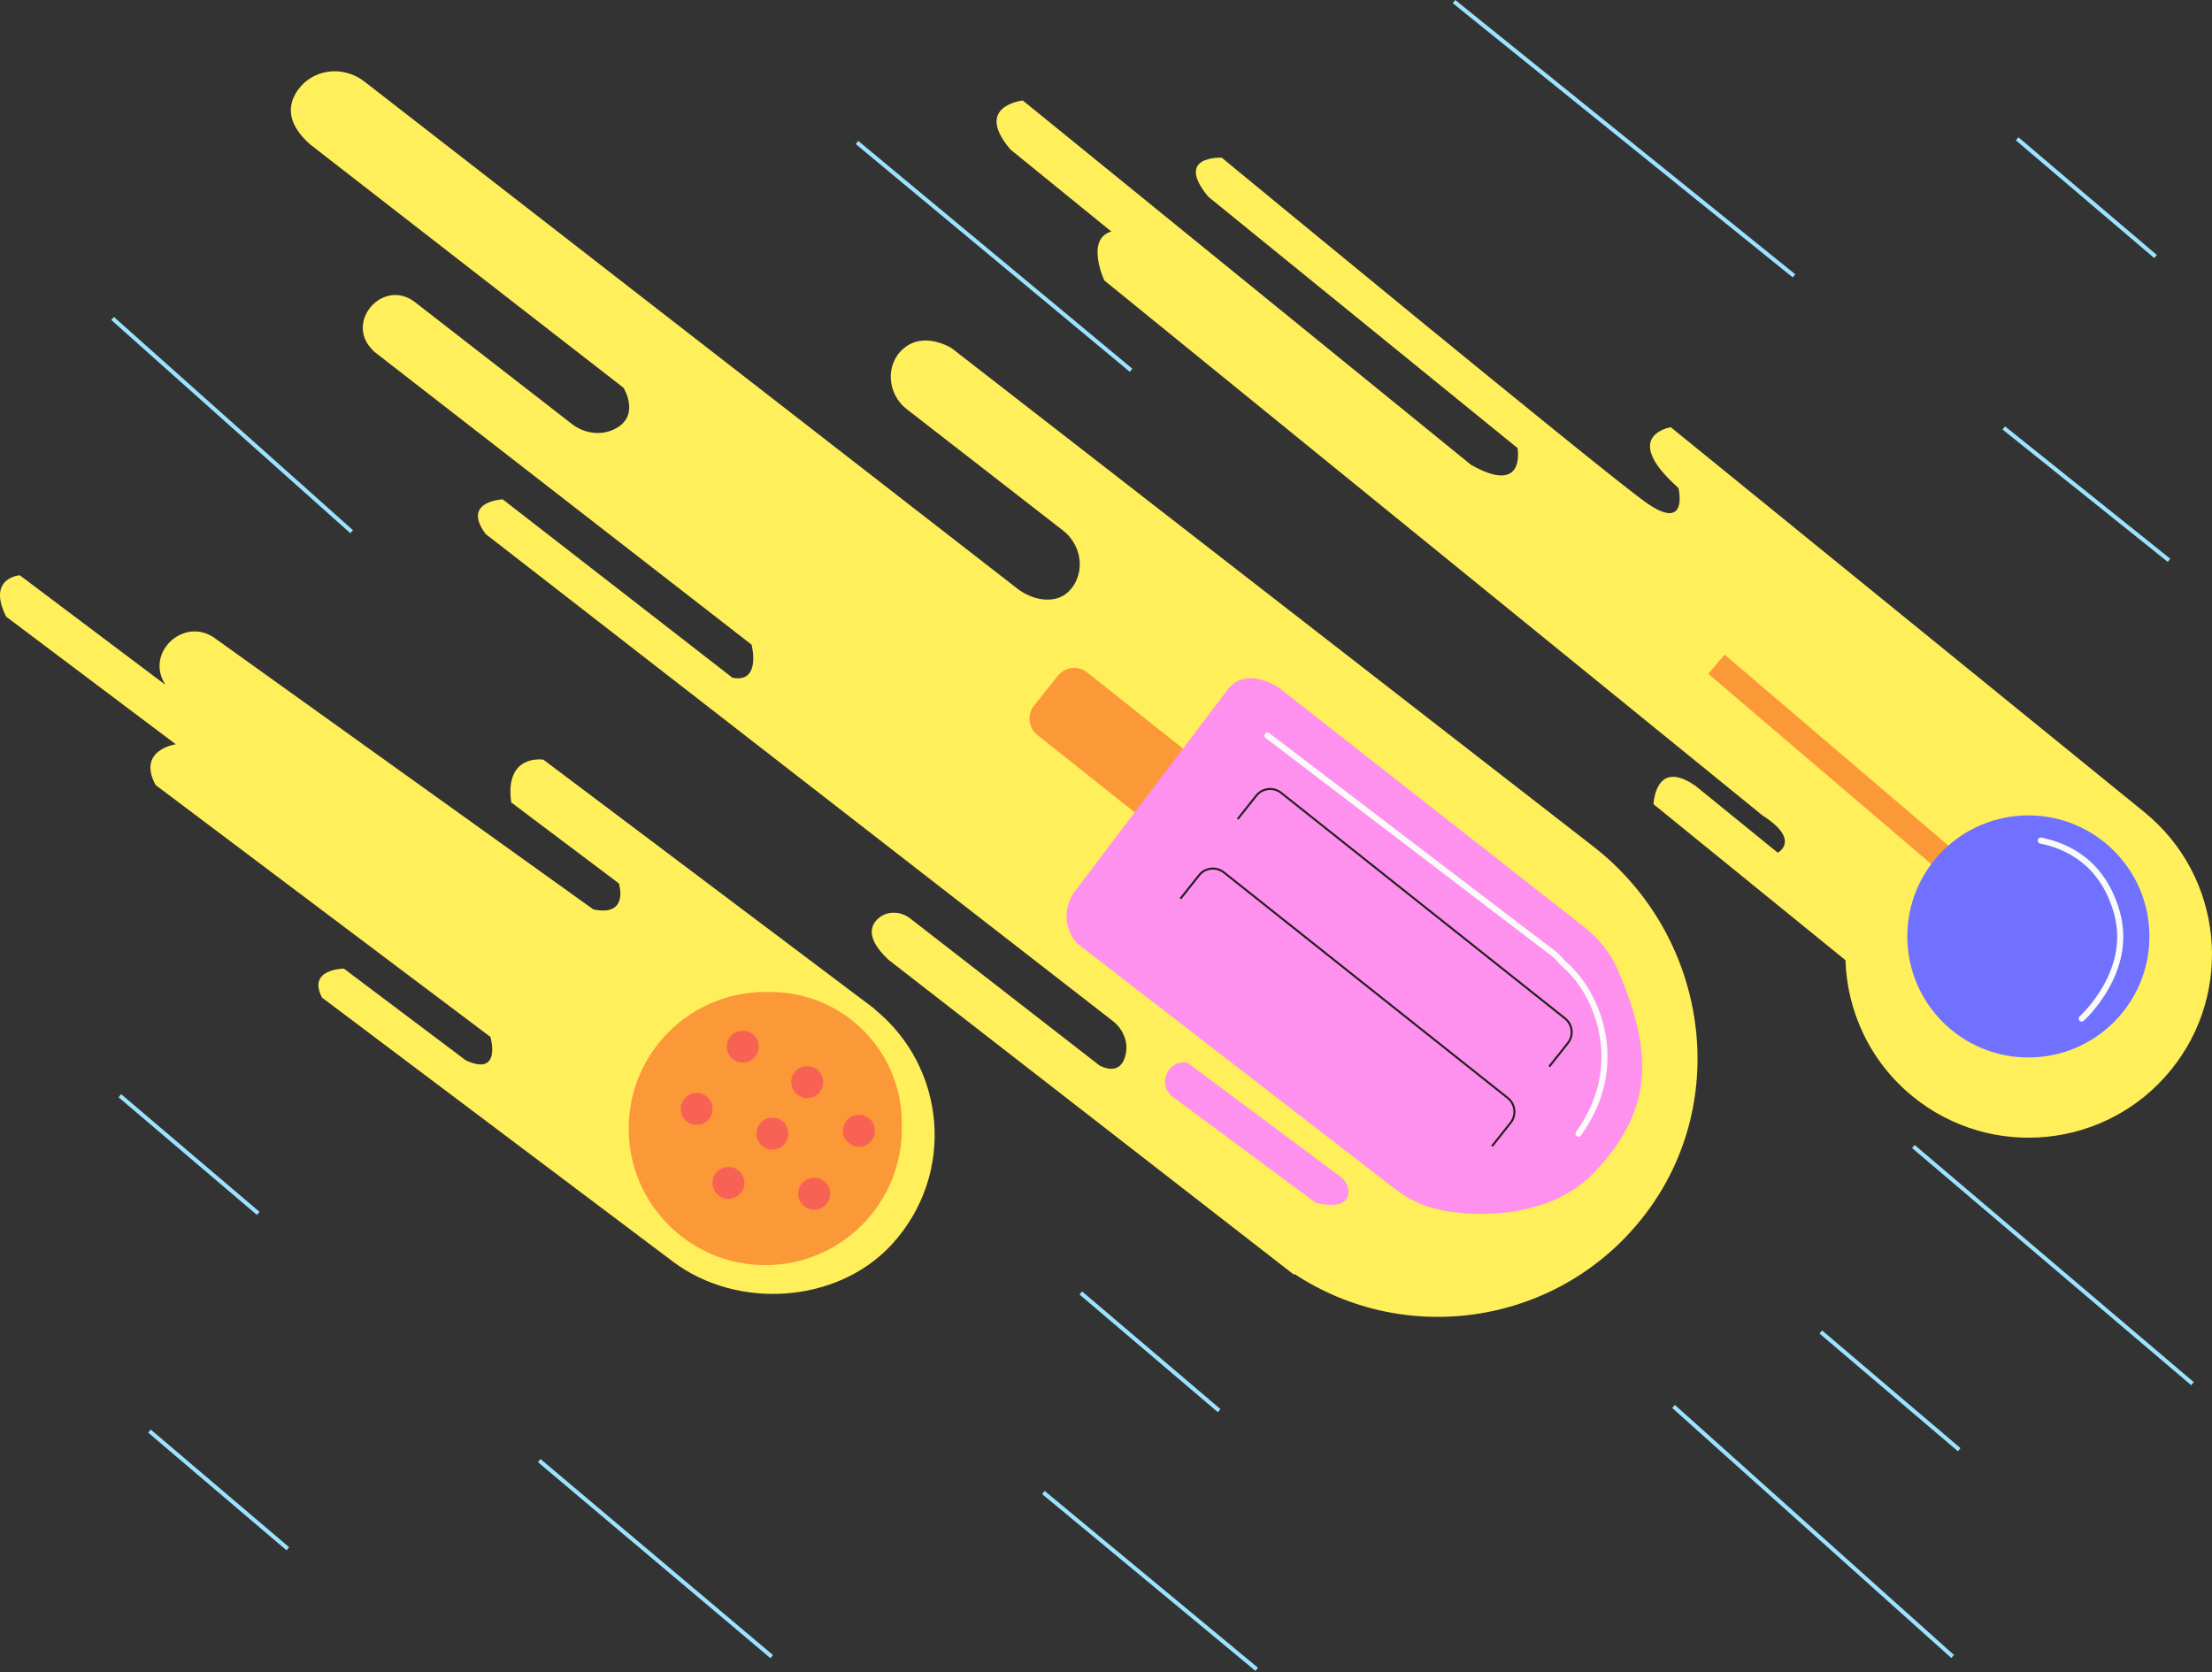<svg width="525" height="397" viewBox="0 0 525 397" fill="none" xmlns="http://www.w3.org/2000/svg">
<rect x="0" y="0" width="525" height="397" fill="#333333" stroke="none"/>
<path d="M390.499 288.221C411.243 261.017 405.166 221.91 378.143 200.924L225.899 82.677C225.899 82.677 225.899 82.677 225.894 82.672C225.844 82.641 219.389 78.483 214.414 82.757C210.024 86.528 210.603 93.547 215.174 97.097L252.298 125.933C256.316 129.054 257.564 134.799 254.765 139.044C253.38 141.143 251.15 142.654 247.56 142.276C245.269 142.034 243.124 141.022 241.306 139.608L86.515 19.381C81.278 15.313 73.751 16.35 70.282 22C68.288 25.252 68.192 29.411 73.509 34.205L147.972 92.042C147.982 92.047 147.982 92.047 147.987 92.057C148.103 92.243 152.146 98.92 145.671 101.951C142.413 103.476 138.547 102.832 135.707 100.626L98.503 71.731C91.021 65.92 81.731 76.312 88.393 83.049C88.544 83.2 88.695 83.351 88.851 83.507C88.856 83.513 88.856 83.513 88.861 83.517L178.348 153.006C178.363 153.016 178.374 153.021 178.379 153.036C178.479 153.429 180.624 162.175 173.857 160.891L119.338 118.551C119.323 118.536 119.318 118.531 119.298 118.531C118.855 118.556 109.575 119.16 115.28 126.768C115.285 126.773 115.295 126.783 115.3 126.788L264.135 242.387C266.547 244.26 267.861 247.352 267.166 250.328C266.587 252.82 265.011 254.849 261.038 252.981L215.985 217.988C213.669 216.19 210.275 216.165 208.206 218.245C206.383 220.077 205.824 223.098 210.885 227.841L307.109 302.586L307.23 302.415C334.122 320.133 370.595 314.318 390.499 288.221Z" fill="#FFEF5A"/>
<path d="M245.43 167.499L251.055 160.425C252.761 158.28 255.883 157.923 258.033 159.63L303.046 195.409C305.191 197.115 305.549 200.237 303.842 202.387L298.218 209.461C296.511 211.606 293.389 211.964 291.239 210.257L246.226 174.478C244.081 172.766 243.724 169.644 245.43 167.499Z" fill="#FB9837"/>
<path d="M291.395 163.677L255.168 211.505C255.168 211.505 250.325 217.471 255.566 223.886L331.046 282.196C334.248 284.673 337.944 286.431 341.912 287.241C350.215 288.938 367.958 289.452 378.642 278.057C393.108 262.635 391.829 248.774 384.07 230.431C382.343 226.343 379.498 222.803 376.004 220.064L303.58 163.284C303.58 163.284 295.796 157.861 291.395 163.677Z" fill="#FF91EE"/>
<path d="M367.879 253.346L367.502 253.044L371.927 247.475C372.582 246.65 372.879 245.622 372.758 244.575C372.637 243.528 372.119 242.591 371.293 241.937L303.909 188.379C302.203 187.025 299.72 187.312 298.366 189.014L293.94 194.582L293.562 194.285L297.988 188.717C299.504 186.808 302.293 186.486 304.207 188.007L371.59 241.559C372.517 242.294 373.101 243.347 373.232 244.52C373.368 245.693 373.035 246.851 372.3 247.777L367.879 253.346Z" fill="#231F20"/>
<path d="M354.297 272.244L353.92 271.942L358.345 266.373C359.695 264.671 359.413 262.184 357.711 260.829L290.327 207.277C288.626 205.923 286.138 206.21 284.784 207.911L280.358 213.48L279.98 213.178L284.406 207.609C285.922 205.701 288.711 205.379 290.625 206.899L358.008 260.457C359.916 261.977 360.234 264.767 358.718 266.675L354.297 272.244Z" fill="#231F20"/>
<path d="M475.879 101.205L475.277 101.955L514.5 133.382L515.101 132.632L475.879 101.205Z" fill="#9CE3FF"/>
<path d="M425.485 65.853L344.789 0.75L345.398 0L426.09 65.103L425.485 65.853Z" fill="#9CE3FF"/>
<path d="M454.435 271.795L453.812 272.527L520.061 328.821L520.683 328.088L454.435 271.795Z" fill="#9CE3FF"/>
<path d="M203.712 33.456L203.098 34.195L268.142 88.261L268.757 87.521L203.712 33.456Z" fill="#9CE3FF"/>
<path d="M397.521 333.499L396.879 334.215L463.126 393.577L463.768 392.861L397.521 333.499Z" fill="#9CE3FF"/>
<path d="M27.035 75.226L26.395 75.943L83.146 126.572L83.786 125.855L27.035 75.226Z" fill="#9CE3FF"/>
<path d="M247.946 353.922L247.332 354.662L297.97 396.638L298.584 395.898L247.946 353.922Z" fill="#9CE3FF"/>
<path d="M128.292 346.349L127.672 347.084L182.855 393.62L183.475 392.885L128.292 346.349Z" fill="#9CE3FF"/>
<path d="M432.463 315.822L431.84 316.555L464.689 344.492L465.312 343.759L432.463 315.822Z" fill="#9CE3FF"/>
<path d="M479.068 32.586L478.445 33.318L511.29 61.256L511.913 60.523L479.068 32.586Z" fill="#9CE3FF"/>
<path d="M256.83 306.557L256.207 307.289L289.051 335.226L289.675 334.494L256.83 306.557Z" fill="#9CE3FF"/>
<path d="M35.779 339.34L35.156 340.072L68.001 368.01L68.624 367.277L35.779 339.34Z" fill="#9CE3FF"/>
<path d="M28.756 259.732L28.133 260.465L60.977 288.402L61.6 287.67L28.756 259.732Z" fill="#9CE3FF"/>
<path d="M508.926 192.766L396.554 101.416C396.554 101.416 384.309 103.329 398.367 115.836C398.367 115.836 400.935 126.551 390.663 119.28C380.392 112.009 289.983 37.436 289.983 37.436C289.983 37.436 278.614 36.822 286.771 46.695L360.171 106.36C360.171 106.36 362.286 117.79 349.15 110.348L242.765 23.861C242.765 23.861 230.988 25.075 239.799 35.472L263.766 54.958C257.537 56.735 262.099 66.573 262.099 66.573L418.326 193.577C427.55 199.483 421.931 202.413 421.931 202.413L402.445 186.573C392.823 179.831 392.451 190.903 392.451 190.903L437.977 227.91L438.003 227.89C438.385 240.07 443.813 252.023 454.014 260.316C472.669 275.481 500.084 272.652 515.25 253.997C530.41 235.347 527.581 207.932 508.926 192.766Z" fill="#FFEF5A"/>
<path d="M409.327 155.405L405.453 159.943L469.722 214.799L473.596 210.261L409.327 155.405Z" fill="#FB9837"/>
<path d="M481.415 251.026C497.284 251.026 510.149 238.161 510.149 222.291C510.149 206.422 497.284 193.557 481.415 193.557C465.545 193.557 452.68 206.422 452.68 222.291C452.68 238.161 465.545 251.026 481.415 251.026Z" fill="#7171FF"/>
<path d="M101.649 209.508L4.7 136.561C4.7 136.561 -3.17 137.094 1.457 146.379L41.718 176.675C41.718 176.675 32.433 177.984 36.929 186.347L94.142 229.401L116.397 246.143C116.397 246.143 119.166 255.694 110.551 251.701L81.625 229.935C81.625 229.935 72.819 229.945 76.444 236.823L159.723 299.489C174.994 310.979 198.724 309.483 211.654 295.41C226.921 278.79 224.569 253.333 207.611 239.597L207.652 239.542L128.974 180.33C128.974 180.33 119.705 178.835 121.336 190.481L146.889 209.709C146.889 209.709 149.437 217.675 140.832 215.877L50.972 151.479C43.802 146.344 34.553 154.646 39.054 162.229C39.119 162.34 39.19 162.451 39.26 162.566" fill="#FFEF5A"/>
<path d="M494.071 242.507C493.87 242.507 493.674 242.426 493.528 242.26C493.266 241.963 493.291 241.505 493.593 241.243C493.714 241.137 505.551 230.483 501.745 216.868C498.538 205.383 490.446 201.491 484.223 200.248C483.83 200.167 483.578 199.789 483.654 199.397C483.735 199.004 484.122 198.752 484.505 198.828C491.126 200.152 499.731 204.286 503.14 216.476C507.193 230.971 494.676 242.21 494.55 242.32C494.414 242.446 494.243 242.507 494.071 242.507Z" fill="#FAFAFA"/>
<path d="M214.041 266.652C214.041 249.438 200.084 235.48 182.869 235.48C182.657 235.48 182.456 235.506 182.25 235.511C182.038 235.506 181.837 235.48 181.63 235.48C163.726 235.48 149.215 249.996 149.215 267.896C149.215 285.795 163.726 300.311 181.63 300.311C199.535 300.311 214.046 285.795 214.046 267.896C214.046 267.644 214.026 267.397 214.021 267.151C214.016 266.98 214.041 266.818 214.041 266.652Z" fill="#FB9837"/>
<path d="M169.102 280.735C169.132 278.625 170.849 276.979 172.984 277.014C175.053 277.049 176.71 278.771 176.685 280.861C176.66 282.961 174.912 284.637 172.798 284.592C170.733 284.547 169.072 282.815 169.102 280.735Z" fill="#F86254"/>
<path d="M172.496 248.43C172.506 246.316 174.198 244.654 176.333 244.664C178.407 244.674 180.089 246.381 180.079 248.466C180.069 250.57 178.337 252.272 176.237 252.247C174.158 252.217 172.486 250.515 172.496 248.43Z" fill="#F86254"/>
<path d="M195.363 256.901C195.358 258.996 193.671 260.677 191.592 260.667C189.487 260.657 187.79 258.955 187.785 256.846C187.78 254.771 189.487 253.095 191.582 253.1C193.732 253.105 195.368 254.751 195.363 256.901Z" fill="#F86254"/>
<path d="M183.26 272.879C181.165 272.849 179.499 271.157 179.524 269.077C179.549 266.912 181.266 265.246 183.421 265.296C185.455 265.341 187.122 267.068 187.101 269.108C187.086 271.232 185.369 272.914 183.26 272.879Z" fill="#F86254"/>
<path d="M197.023 283.38C197.023 285.454 195.346 287.131 193.252 287.151C191.167 287.171 189.45 285.444 189.445 283.335C189.445 281.265 191.142 279.573 193.227 279.568C195.346 279.563 197.023 281.25 197.023 283.38Z" fill="#F86254"/>
<path d="M207.646 268.408C207.651 270.508 205.989 272.19 203.905 272.205C201.815 272.22 200.033 270.463 200.063 268.418C200.098 266.304 201.75 264.642 203.824 264.627C205.959 264.612 207.641 266.279 207.646 268.408Z" fill="#F86254"/>
<path d="M165.375 267.028C163.271 267.038 161.564 265.342 161.559 263.227C161.554 261.203 163.26 259.466 165.274 259.445C167.399 259.425 169.121 261.097 169.136 263.202C169.156 265.342 167.505 267.018 165.375 267.028Z" fill="#F86254"/>
<path d="M374.632 269.826C374.486 269.826 374.335 269.781 374.209 269.685C373.887 269.454 373.816 269.001 374.053 268.678C385.216 253.337 378.952 236.57 370.936 229.566C370.503 229.189 370.116 228.761 369.728 228.333C369.3 227.864 368.897 227.416 368.434 227.049L300.386 175.173C300.068 174.931 300.008 174.478 300.25 174.161C300.491 173.844 300.939 173.783 301.262 174.025L369.31 225.911C369.879 226.359 370.342 226.873 370.79 227.366C371.138 227.749 371.485 228.136 371.878 228.479C380.306 235.845 386.917 253.452 375.216 269.529C375.075 269.721 374.853 269.826 374.632 269.826Z" fill="#FAFAFA"/>
<path d="M318.149 279.35L281.892 252.312C281.861 252.292 281.836 252.277 281.801 252.272C281.796 252.272 281.786 252.272 281.781 252.267C277.108 251.446 274.556 257.558 278.367 260.383L312.308 285.528C312.308 285.528 320.389 287.789 320.037 282.582C319.946 281.288 319.191 280.125 318.149 279.35Z" fill="#FF91EE"/>
</svg>
